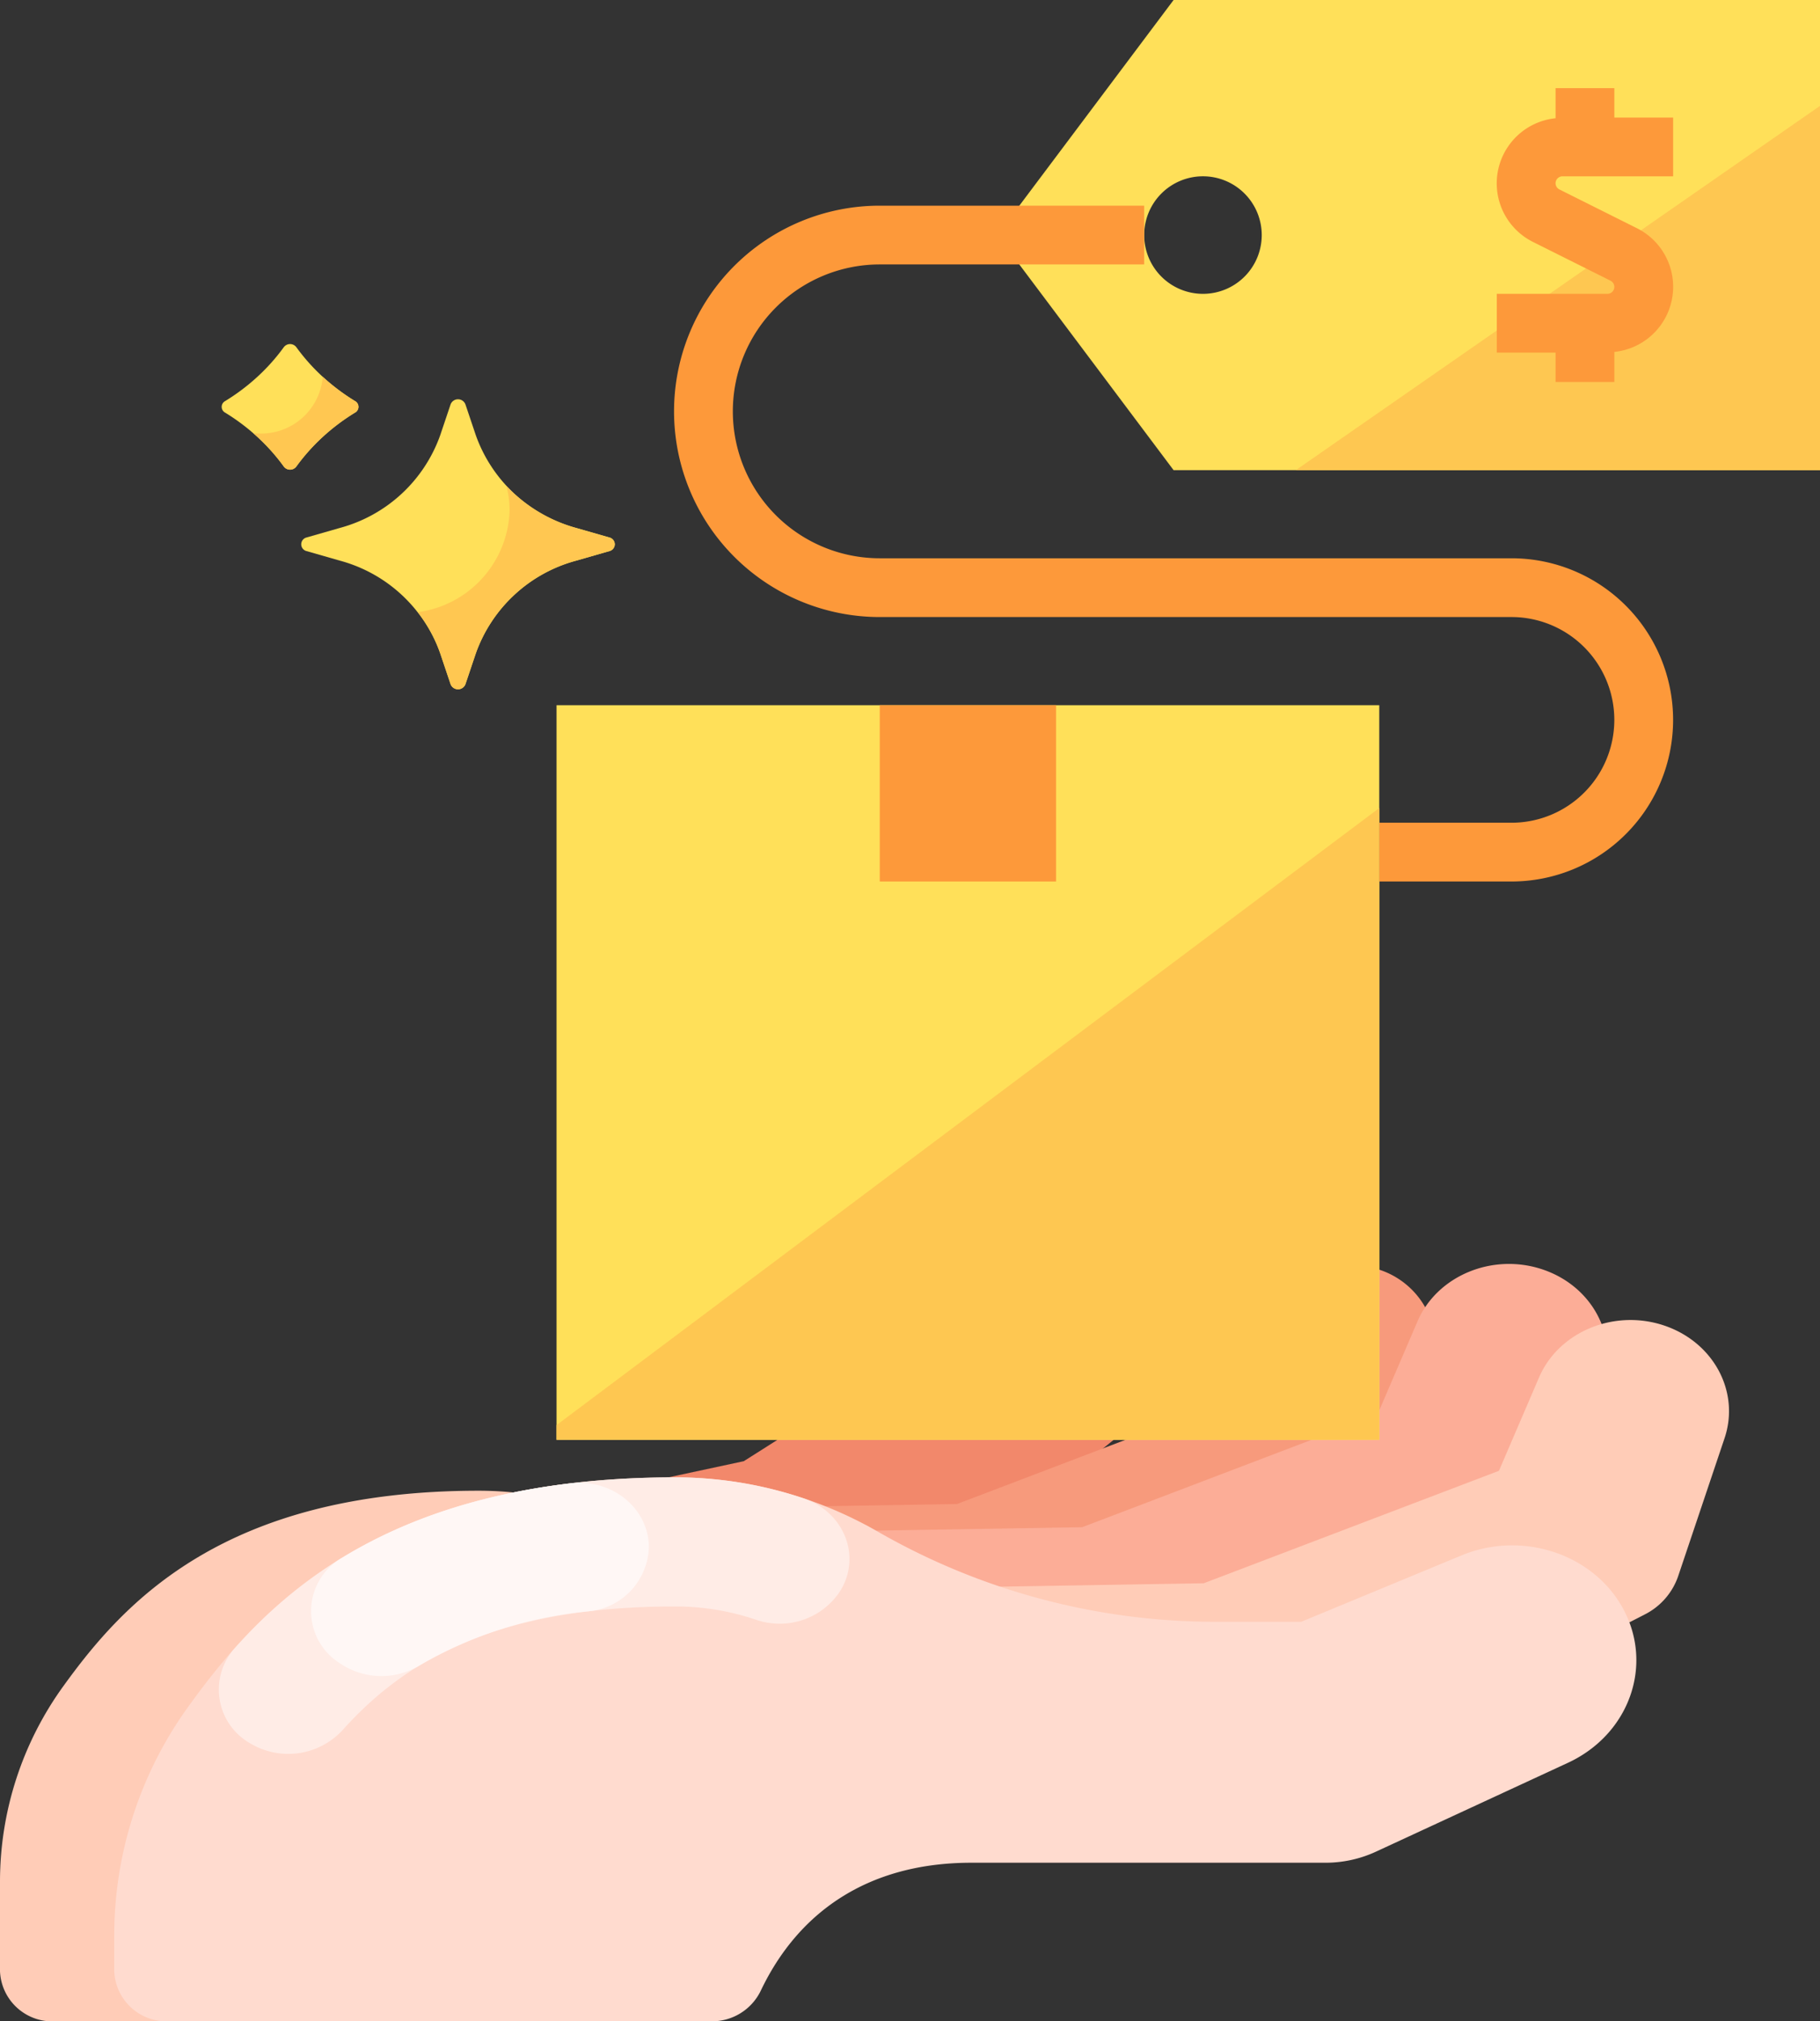 <svg xmlns="http://www.w3.org/2000/svg" width="176.025" height="195.492" viewBox="0 0 176.025 195.492">
  <rect x="0" y="0" width="176.025" height="195.492" fill="#333333" stroke="none"/>
  <g id="Group_30" data-name="Group 30" transform="translate(-604.975 -705.963)">
    <g id="Group_1" data-name="Group 1" transform="translate(604.975 816.662)">
      <path id="Path_1" data-name="Path 1" d="M63.657,398.907a25.891,25.891,0,0,1,3.933-11.594V350.305a33.191,33.191,0,0,0-13.146-2.717c-24.716,0-34.392,10.9-40.128,18.829a32.27,32.27,0,0,0-6.179,18.939v8.7a5.059,5.059,0,0,0,5.243,4.851Z" transform="translate(-8.137 -314.114)" fill="#ffccb7"/>
      <path id="Path_2" data-name="Path 2" d="M232.634,240.427c-4.731-.622-9.138,2.355-9.939,6.715l-1.629,8.867L197.46,270.964l-12.176,2.611,4.332,18.826,17.476-3.443a6.609,6.609,0,0,0,2.867-1.323l26.763-21.539a5.786,5.786,0,0,0,2.172-3.924l1.285-12.911c.432-4.335-2.888-8.22-7.545-8.832Z" transform="translate(-125.527 -240.345)" fill="#f2886b"/>
      <path id="Path_3" data-name="Path 3" d="M271.3,277.812a8.918,8.918,0,0,0-11.057,4.579l-3.533,8.228-26.041,9.921-26.4.437v18.714h31.687a6.7,6.7,0,0,0,3.053-.731L269.553,303.3a5.947,5.947,0,0,0,2.961-3.366l4.1-12.187a7.905,7.905,0,0,0-5.308-9.935Z" transform="translate(-138.111 -265.779)" fill="#f79a7c"/>
      <path id="Path_4" data-name="Path 4" d="M284.452,277.859c-4.844-1.641-10.22.586-12.124,5.022l-3.874,9.023L239.9,302.782l-39.962.662v20.338H245.7a7.351,7.351,0,0,0,3.348-.8l33.488-17.173a6.524,6.524,0,0,0,3.247-3.691l4.494-13.364c1.508-4.487-1.053-9.279-5.821-10.894Z" transform="translate(-135.236 -265.779)" fill="#fcad97"/>
      <path id="Path_5" data-name="Path 5" d="M123.708,321.435v19.718h83.23a7.349,7.349,0,0,0,3.348-.8l33.488-17.173a6.524,6.524,0,0,0,3.247-3.691l4.494-13.364c1.509-4.486-1.052-9.279-5.821-10.894-4.844-1.641-10.219.586-12.124,5.022l-3.875,9.022L201.14,320.152Z" transform="translate(-84.722 -277.727)" fill="#ffccb7"/>
      <path id="Path_6" data-name="Path 6" d="M186.769,356.054c-2.915-5.249-9.757-7.471-15.578-5.061l-15.506,6.421h-8.351a65.5,65.5,0,0,1-32.454-8.639,39.474,39.474,0,0,0-19.72-5.332c-28.968,0-40.309,12.771-47.032,22.068a37.821,37.821,0,0,0-7.243,22.2V391.2a5.059,5.059,0,0,0,5.243,4.852H98.639a5.236,5.236,0,0,0,4.758-2.92c3.547-7.48,10.214-12.416,20.392-12.416h34.239a11.618,11.618,0,0,0,4.875-1.065l18.561-8.591C187.438,368.3,189.823,361.552,186.769,356.054Z" transform="translate(-29.837 -311.263)" fill="#ffdbcf"/>
      <path id="Path_7" data-name="Path 7" d="M73.842,369.138a7.151,7.151,0,0,0,8.979-1.239c5.714-6.374,14.36-11.969,32.2-11.969a24.351,24.351,0,0,1,7.838,1.3,7,7,0,0,0,7.986-2.622c2.252-3.369.571-7.789-3.454-9.14a38.711,38.711,0,0,0-12.37-2.023c-23.457,0-35.356,8.374-42.6,16.5a5.973,5.973,0,0,0,1.428,9.2Z" transform="translate(-49.695 -311.264)" fill="#ffece6"/>
      <path id="Path_8" data-name="Path 8" d="M122.429,345.188c-9.46,1.132-16.583,3.832-22.093,7.193a5.948,5.948,0,0,0-.218,10.211l.112.074a7.142,7.142,0,0,0,7.6.129,39.863,39.863,0,0,1,16.293-5.227A6.432,6.432,0,0,0,130,351.38C130,347.63,126.449,344.707,122.429,345.188Z" transform="translate(-67.242 -312.427)" fill="#fff7f5"/>
    </g>
    <g id="Group_29" data-name="Group 29" transform="translate(10 12)">
      <g id="Group_27" data-name="Group 27" transform="translate(616.413 727.236)">
        <g id="Group_10" data-name="Group 10">
          <g id="Group_9" data-name="Group 9">
            <path id="Path_22" data-name="Path 22" d="M84.525,191.223a.633.633,0,0,0,0-1.1,20.063,20.063,0,0,1-3.131-2.354,19.1,19.1,0,0,1-2.563-2.875.758.758,0,0,0-1.2,0,19.068,19.068,0,0,1-2.563,2.875,20.063,20.063,0,0,1-3.131,2.354.633.633,0,0,0,0,1.1,20.064,20.064,0,0,1,3.131,2.354,19.1,19.1,0,0,1,2.563,2.875.758.758,0,0,0,1.2,0,19.066,19.066,0,0,1,2.563-2.875A20.064,20.064,0,0,1,84.525,191.223Z" transform="translate(-71.615 -184.597)" fill="#ffe059"/>
          </g>
        </g>
        <g id="Group_12" data-name="Group 12" transform="translate(3.067 3.166)">
          <g id="Group_11" data-name="Group 11">
            <path id="Path_23" data-name="Path 23" d="M90.549,198.2a20.079,20.079,0,0,0-3.131,2.354,19.067,19.067,0,0,0-2.563,2.875.758.758,0,0,1-1.2,0,19.115,19.115,0,0,0-2.563-2.875q-.19-.175-.386-.345c.172.013.346.02.522.02a5.977,5.977,0,0,0,6.187-5.489l0,0a20.076,20.076,0,0,0,3.131,2.354A.634.634,0,0,1,90.549,198.2Z" transform="translate(-80.705 -194.741)" fill="#ffc751"/>
          </g>
        </g>
      </g>
      <g id="Group_28" data-name="Group 28" transform="translate(191 -14.026)">
        <path id="Path_24" data-name="Path 24" d="M124.249,215.074l-3.212-.921a14.224,14.224,0,0,1-9.707-8.982l-1-2.972a.769.769,0,0,0-1.431,0l-1,2.972a14.224,14.224,0,0,1-9.707,8.982l-3.212.921a.679.679,0,0,0,0,1.324l3.212.921a14.224,14.224,0,0,1,9.707,8.982l1,2.972a.769.769,0,0,0,1.431,0l1-2.972a14.224,14.224,0,0,1,9.707-8.982l3.212-.921a.679.679,0,0,0,0-1.324Z" transform="translate(338.658 544.893)" fill="#ffe059"/>
        <path id="Path_25" data-name="Path 25" d="M146.91,234.21a.7.7,0,0,1-.528.663l-3.209.922a14.216,14.216,0,0,0-9.707,8.982l-1,2.972a.77.77,0,0,1-1.433,0l-1-2.972a13.152,13.152,0,0,0-2.177-4,10.234,10.234,0,0,0,8.882-9.826,9.239,9.239,0,0,0-.308-2.377,14.877,14.877,0,0,0,6.735,4.059l3.209.922A.7.7,0,0,1,146.91,234.21Z" transform="translate(316.524 526.418)" fill="#ffc751"/>
      </g>
      <path id="Path_45" data-name="Path 45" d="M286.068,4.339,269.017,27.074l17.051,22.735h62.52V4.339Zm2.842,28.418a5.684,5.684,0,1,1,5.684-5.684A5.682,5.682,0,0,1,288.91,32.757Z" transform="translate(422.412 689.624)" fill="#ffe059"/>
      <path id="Path_46" data-name="Path 46" d="M407.877,35.6l-50.7,35.233h50.7Z" transform="translate(363.123 668.602)" fill="#fec751"/>
      <rect id="Rectangle_3" data-name="Rectangle 3" width="79.571" height="71.045" transform="translate(648.802 762.166)" fill="#ffe059"/>
      <path id="Path_50" data-name="Path 50" d="M0,0H17.051V17.051H0Z" transform="translate(680.062 762.166)" fill="#fd993a"/>
      <path id="Path_47" data-name="Path 47" d="M422.887,38.9h10.7V33.215H427.9V30.373h-5.684v2.91a6.331,6.331,0,0,0-2.171,11.97l7.48,3.74a.671.671,0,0,1-.284,1.273H416.532v5.684h5.684v2.842H427.9v-2.91a6.331,6.331,0,0,0,2.171-11.97l-7.479-3.74a.671.671,0,0,1,.284-1.273Z" transform="translate(323.208 672.115)" fill="#fd993a"/>
      <path id="Path_48" data-name="Path 48" d="M254.551,130.446H241.762v-5.684h12.788a9.946,9.946,0,1,0,0-19.893h-61.1a19.893,19.893,0,0,1,0-39.786h25.576v5.684H193.452a14.209,14.209,0,0,0,0,28.418h61.1a15.63,15.63,0,0,1,0,31.26Z" transform="translate(486.61 648.771)" fill="#fd993a"/>
      <path id="Path_49" data-name="Path 49" d="M138.847,302.661v1.421h79.571v-61.1Z" transform="translate(509.955 529.13)" fill="#fec751"/>
    </g>
  </g>
</svg>
